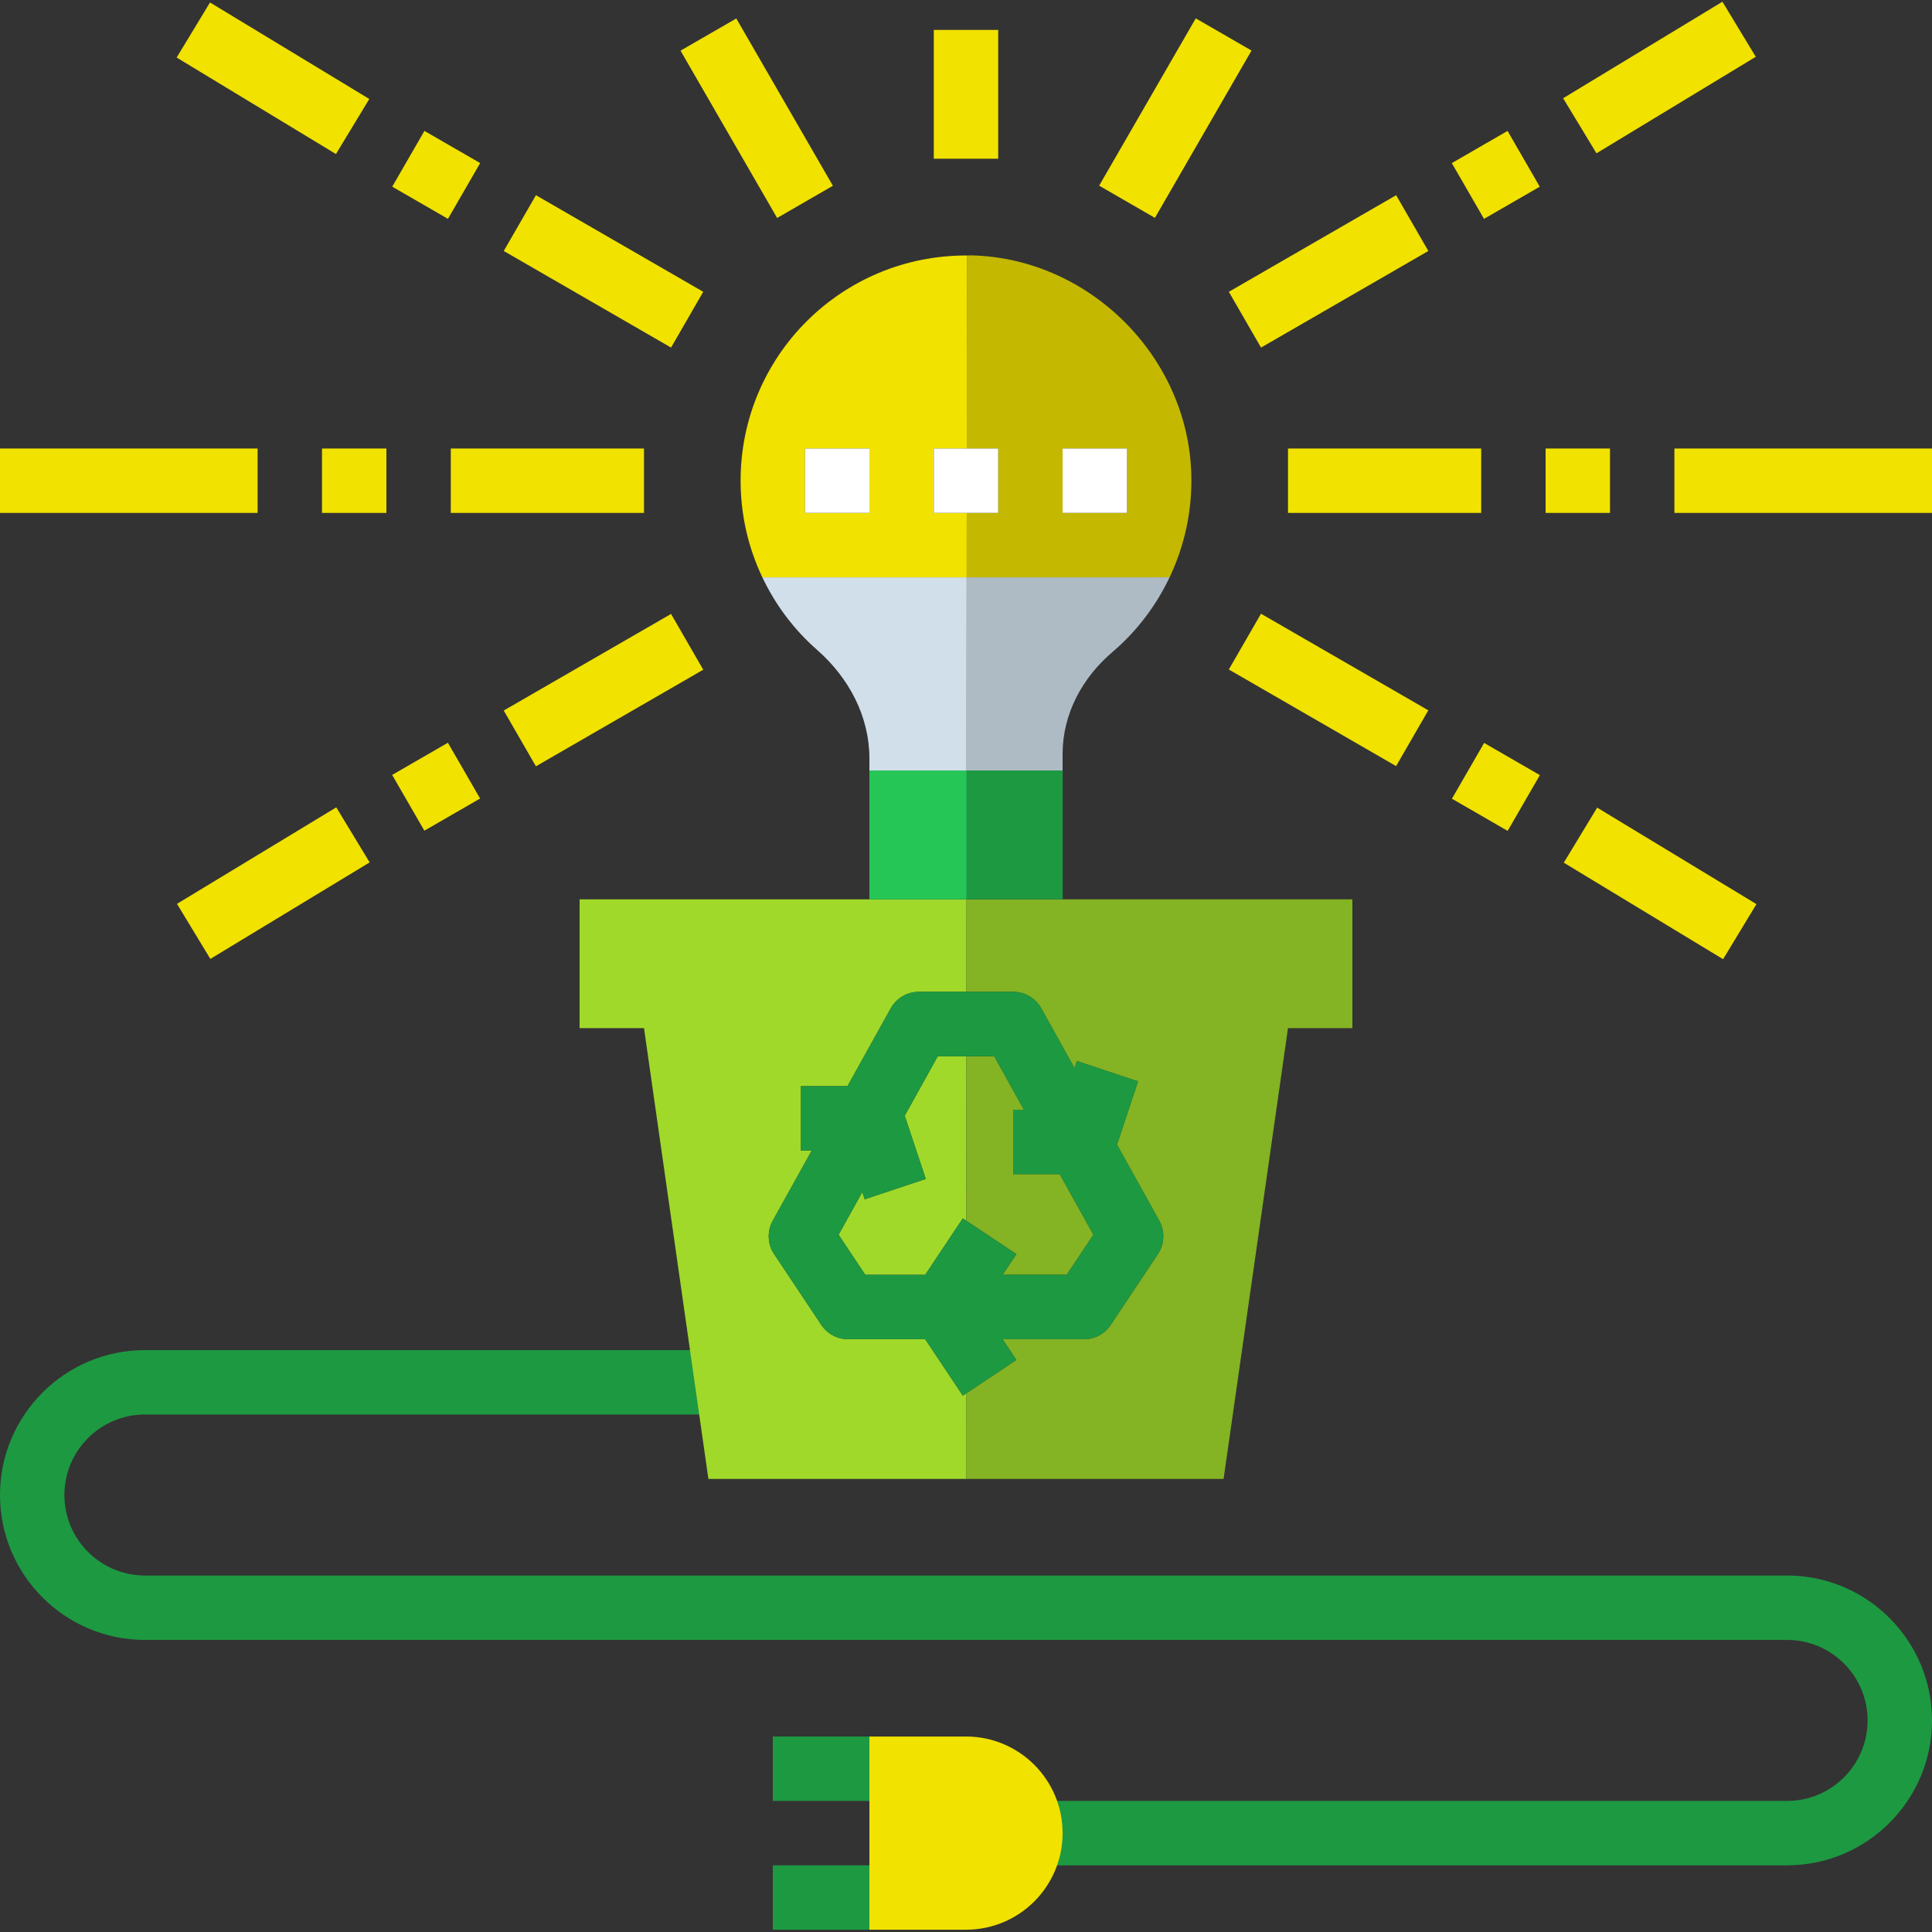 <?xml version="1.0" encoding="iso-8859-1"?>
<!-- Generator: Adobe Illustrator 19.0.0, SVG Export Plug-In . SVG Version: 6.00 Build 0)  -->
<svg version="1.1" id="Capa_1" xmlns="http://www.w3.org/2000/svg" xmlns:xlink="http://www.w3.org/1999/xlink" x="0px" y="0px"
	 viewBox="0 0 480 480" style="enable-background:new 0 0 480 480;" xml:space="preserve">
<rect x="0" y="0" width="480" height="480" fill="#333333" stroke="none"/>
<path style="fill:#1D9942;" d="M444,391.432H36c-11.031,0-20-8.969-20-20s8.969-20,20-20h140v-16H36c-19.852,0-36,16.148-36,36
	s16.148,36,36,36h408c11.031,0,20,8.969,20,20s-8.969,20-20,20H256v8v8h188c19.852,0,36-16.148,36-36S463.852,391.432,444,391.432z"
	/>
<path style="fill:#A0D92A;" d="M176,367.432h64.031l0.014-21.248l-0.841,0.561l-9.344-14.016h-19.156
	c-2.672,0-5.172-1.336-6.656-3.563l-11.719-17.578c-1.664-2.492-1.789-5.703-0.336-8.32l9.674-17.414h-2.682v-16h11.571
	l10.733-19.32c1.406-2.539,4.086-4.117,6.992-4.117h11.827l0.015-22.984H216h-72v32h16L176,367.432z"/>
<path style="fill:#84B323;" d="M240.108,246.416h11.611c2.906,0,5.586,1.578,6.992,4.117l8.26,14.868l0.6-1.797l15.172,5.063
	l-5.234,15.702l10.5,18.899c1.453,2.617,1.328,5.828-0.336,8.32l-11.719,17.578c-1.484,2.227-3.984,3.563-6.656,3.563h-20.208
	l3.426,5.141l-12.471,8.314l-0.014,21.248H304l16-112h16v-32h-72h-23.877L240.108,246.416z"/>
<polygon style="fill:#A0D92A;" points="240.071,303.292 240.098,262.416 232.992,262.416 224.775,277.202 230.008,292.901 
	214.836,297.963 214.236,296.165 208.344,306.768 214.984,316.729 229.859,316.729 239.203,302.713 "/>
<polygon style="fill:#84B323;" points="252.516,311.588 249.089,316.729 265.016,316.729 271.656,306.768 263.29,291.713 
	251.719,291.713 251.719,275.713 254.397,275.713 247.008,262.416 240.098,262.416 240.071,303.292 "/>
<path style="fill:#D0DFEA;" d="M240.173,143.432H192h-2.599c3.28,6.909,7.914,13.043,13.601,18.03
	c7.903,6.931,12.999,16.499,12.999,27.01v2.96h24.143L240.173,143.432z"/>
<path style="fill:#AEBBC4;" d="M240.143,191.432H264v-4.112c0-9.897,4.841-18.905,12.377-25.321
	c5.967-5.079,10.803-11.412,14.202-18.567h-50.405L240.143,191.432z"/>
<path style="fill:#C4B800;" d="M248,111.432v16h-7.816l-0.01,16h50.405c3.686-7.759,5.675-16.49,5.395-25.753
	c-0.884-29.234-25.481-53.598-54.722-54.233c-0.347-0.007-0.682,0.032-1.027,0.03l-0.031,47.956H248z M264,111.432h16v16h-16
	V111.432z"/>
<path style="fill:#F1E200;" d="M240.173,143.432l0.01-16H232v-16h8.194l0.031-47.956C209.166,63.36,184,88.4,184,119.432
	c0,8.611,1.951,16.734,5.401,24H192H240.173z M200,111.432h16v16h-16V111.432z"/>
<rect x="240.16" y="191.432" style="fill:#1D9942;" width="23.864" height="32"/>
<rect x="216" y="191.432" style="fill:#25C656;" width="24.16" height="32"/>
<path style="fill:#1D9942;" d="M252.516,337.87l-3.426-5.141h20.208c2.672,0,5.172-1.336,6.656-3.563l11.719-17.578
	c1.664-2.492,1.789-5.703,0.336-8.32l-10.5-18.899l5.234-15.702l-15.172-5.063l-0.6,1.797l-8.26-14.868
	c-1.406-2.539-4.086-4.117-6.992-4.117h-11.611h-11.827c-2.906,0-5.586,1.578-6.992,4.117l-10.733,19.32h-11.571v16h2.682
	l-9.674,17.414c-1.453,2.617-1.328,5.828,0.336,8.32l11.719,17.578c1.484,2.227,3.984,3.563,6.656,3.563h19.156l9.344,14.016
	l0.841-0.561L252.516,337.87z M214.984,316.729l-6.641-9.961l5.893-10.603l0.6,1.798l15.172-5.063l-5.233-15.699l8.217-14.786h7.105
	h6.91l7.39,13.297h-2.679v16h11.571l8.367,15.055l-6.641,9.961h-15.926l3.426-5.141l-12.444-8.296l-0.868-0.579l-9.344,14.016
	H214.984z"/>
<g>
	<rect x="200" y="111.432" style="fill:#FFFFFF;" width="16" height="16"/>
	<polygon style="fill:#FFFFFF;" points="248,111.432 240.194,111.432 232,111.432 232,127.432 240.184,127.432 248,127.432 	"/>
	<rect x="264" y="111.432" style="fill:#FFFFFF;" width="16" height="16"/>
</g>
<g>
	<rect x="232" y="7.432" style="fill:#F1E200;" width="16" height="32"/>
	<rect x="320" y="111.432" style="fill:#F1E200;" width="48" height="16"/>
	<rect x="384" y="111.432" style="fill:#F1E200;" width="16" height="16"/>
	<rect x="416" y="111.432" style="fill:#F1E200;" width="64" height="16"/>
	
		<rect x="306.075" y="59.422" transform="matrix(-0.866 0.5 -0.5 -0.866 649.64 -39.223)" style="fill:#F1E200;" width="48" height="16"/>
	
		<rect x="363.605" y="35.421" transform="matrix(-0.866 0.5 -0.5 -0.866 715.141 -104.745)" style="fill:#F1E200;" width="15.992" height="16"/>
	
		<rect x="389.069" y="11.406" transform="matrix(-0.855 0.518 -0.518 -0.855 774.779 -177.676)" style="fill:#F1E200;" width="46.288" height="16"/>
	
		<rect x="268.031" y="21.367" transform="matrix(-0.5 0.866 -0.866 -0.5 463.457 -208.87)" style="fill:#F1E200;" width="48" height="16"/>
	
		<rect x="322.074" y="147.419" transform="matrix(-0.5 0.866 -0.866 -0.5 643.562 -28.728)" style="fill:#F1E200;" width="16" height="48"/>
	
		<rect x="363.613" y="187.466" transform="matrix(-0.5 0.866 -0.866 -0.5 726.728 -28.579)" style="fill:#F1E200;" width="16" height="15.992"/>
	
		<rect x="404.227" y="196.253" transform="matrix(-0.518 0.855 -0.855 -0.518 813.571 -19.326)" style="fill:#F1E200;" width="16" height="46.288"/>
	<rect x="112" y="111.432" style="fill:#F1E200;" width="48" height="16"/>
	<rect x="80" y="111.432" style="fill:#F1E200;" width="16" height="16"/>
	<rect y="111.432" style="fill:#F1E200;" width="64" height="16"/>
	
		<rect x="141.937" y="43.43" transform="matrix(-0.5 0.866 -0.866 -0.5 283.3 -28.706)" style="fill:#F1E200;" width="16" height="48"/>
	
		<rect x="100.358" y="35.439" transform="matrix(-0.5 0.866 -0.866 -0.5 200.164 -28.674)" style="fill:#F1E200;" width="16" height="15.992"/>
	
		<rect x="59.785" y="-3.707" transform="matrix(-0.518 0.855 -0.855 -0.518 119.552 -28.445)" style="fill:#F1E200;" width="16" height="46.288"/>
	
		<rect x="179.998" y="5.368" transform="matrix(-0.866 0.5 -0.5 -0.866 365.493 -39.196)" style="fill:#F1E200;" width="16" height="48"/>
	
		<rect x="125.938" y="163.434" transform="matrix(-0.866 0.5 -0.5 -0.866 365.498 244.951)" style="fill:#F1E200;" width="48" height="16"/>
	
		<rect x="100.368" y="187.434" transform="matrix(-0.866 0.5 -0.5 -0.866 299.916 310.521)" style="fill:#F1E200;" width="15.992" height="16"/>
	
		<rect x="44.644" y="211.429" transform="matrix(-0.855 0.518 -0.518 -0.855 239.528 371.908)" style="fill:#F1E200;" width="46.288" height="16"/>
	<path style="fill:#F1E200;" d="M240,431.432h-24v8v8v16v8v8h24c13.255,0,24-10.745,24-24S253.255,431.432,240,431.432z"/>
</g>
<g>
	<polygon style="fill:#1D9942;" points="216,431.432 192,431.432 192,447.432 216,447.432 216,439.432 	"/>
	<polygon style="fill:#1D9942;" points="216,463.432 192,463.432 192,479.432 216,479.432 216,471.432 	"/>
</g>
<g>
</g>
<g>
</g>
<g>
</g>
<g>
</g>
<g>
</g>
<g>
</g>
<g>
</g>
<g>
</g>
<g>
</g>
<g>
</g>
<g>
</g>
<g>
</g>
<g>
</g>
<g>
</g>
<g>
</g>
</svg>
